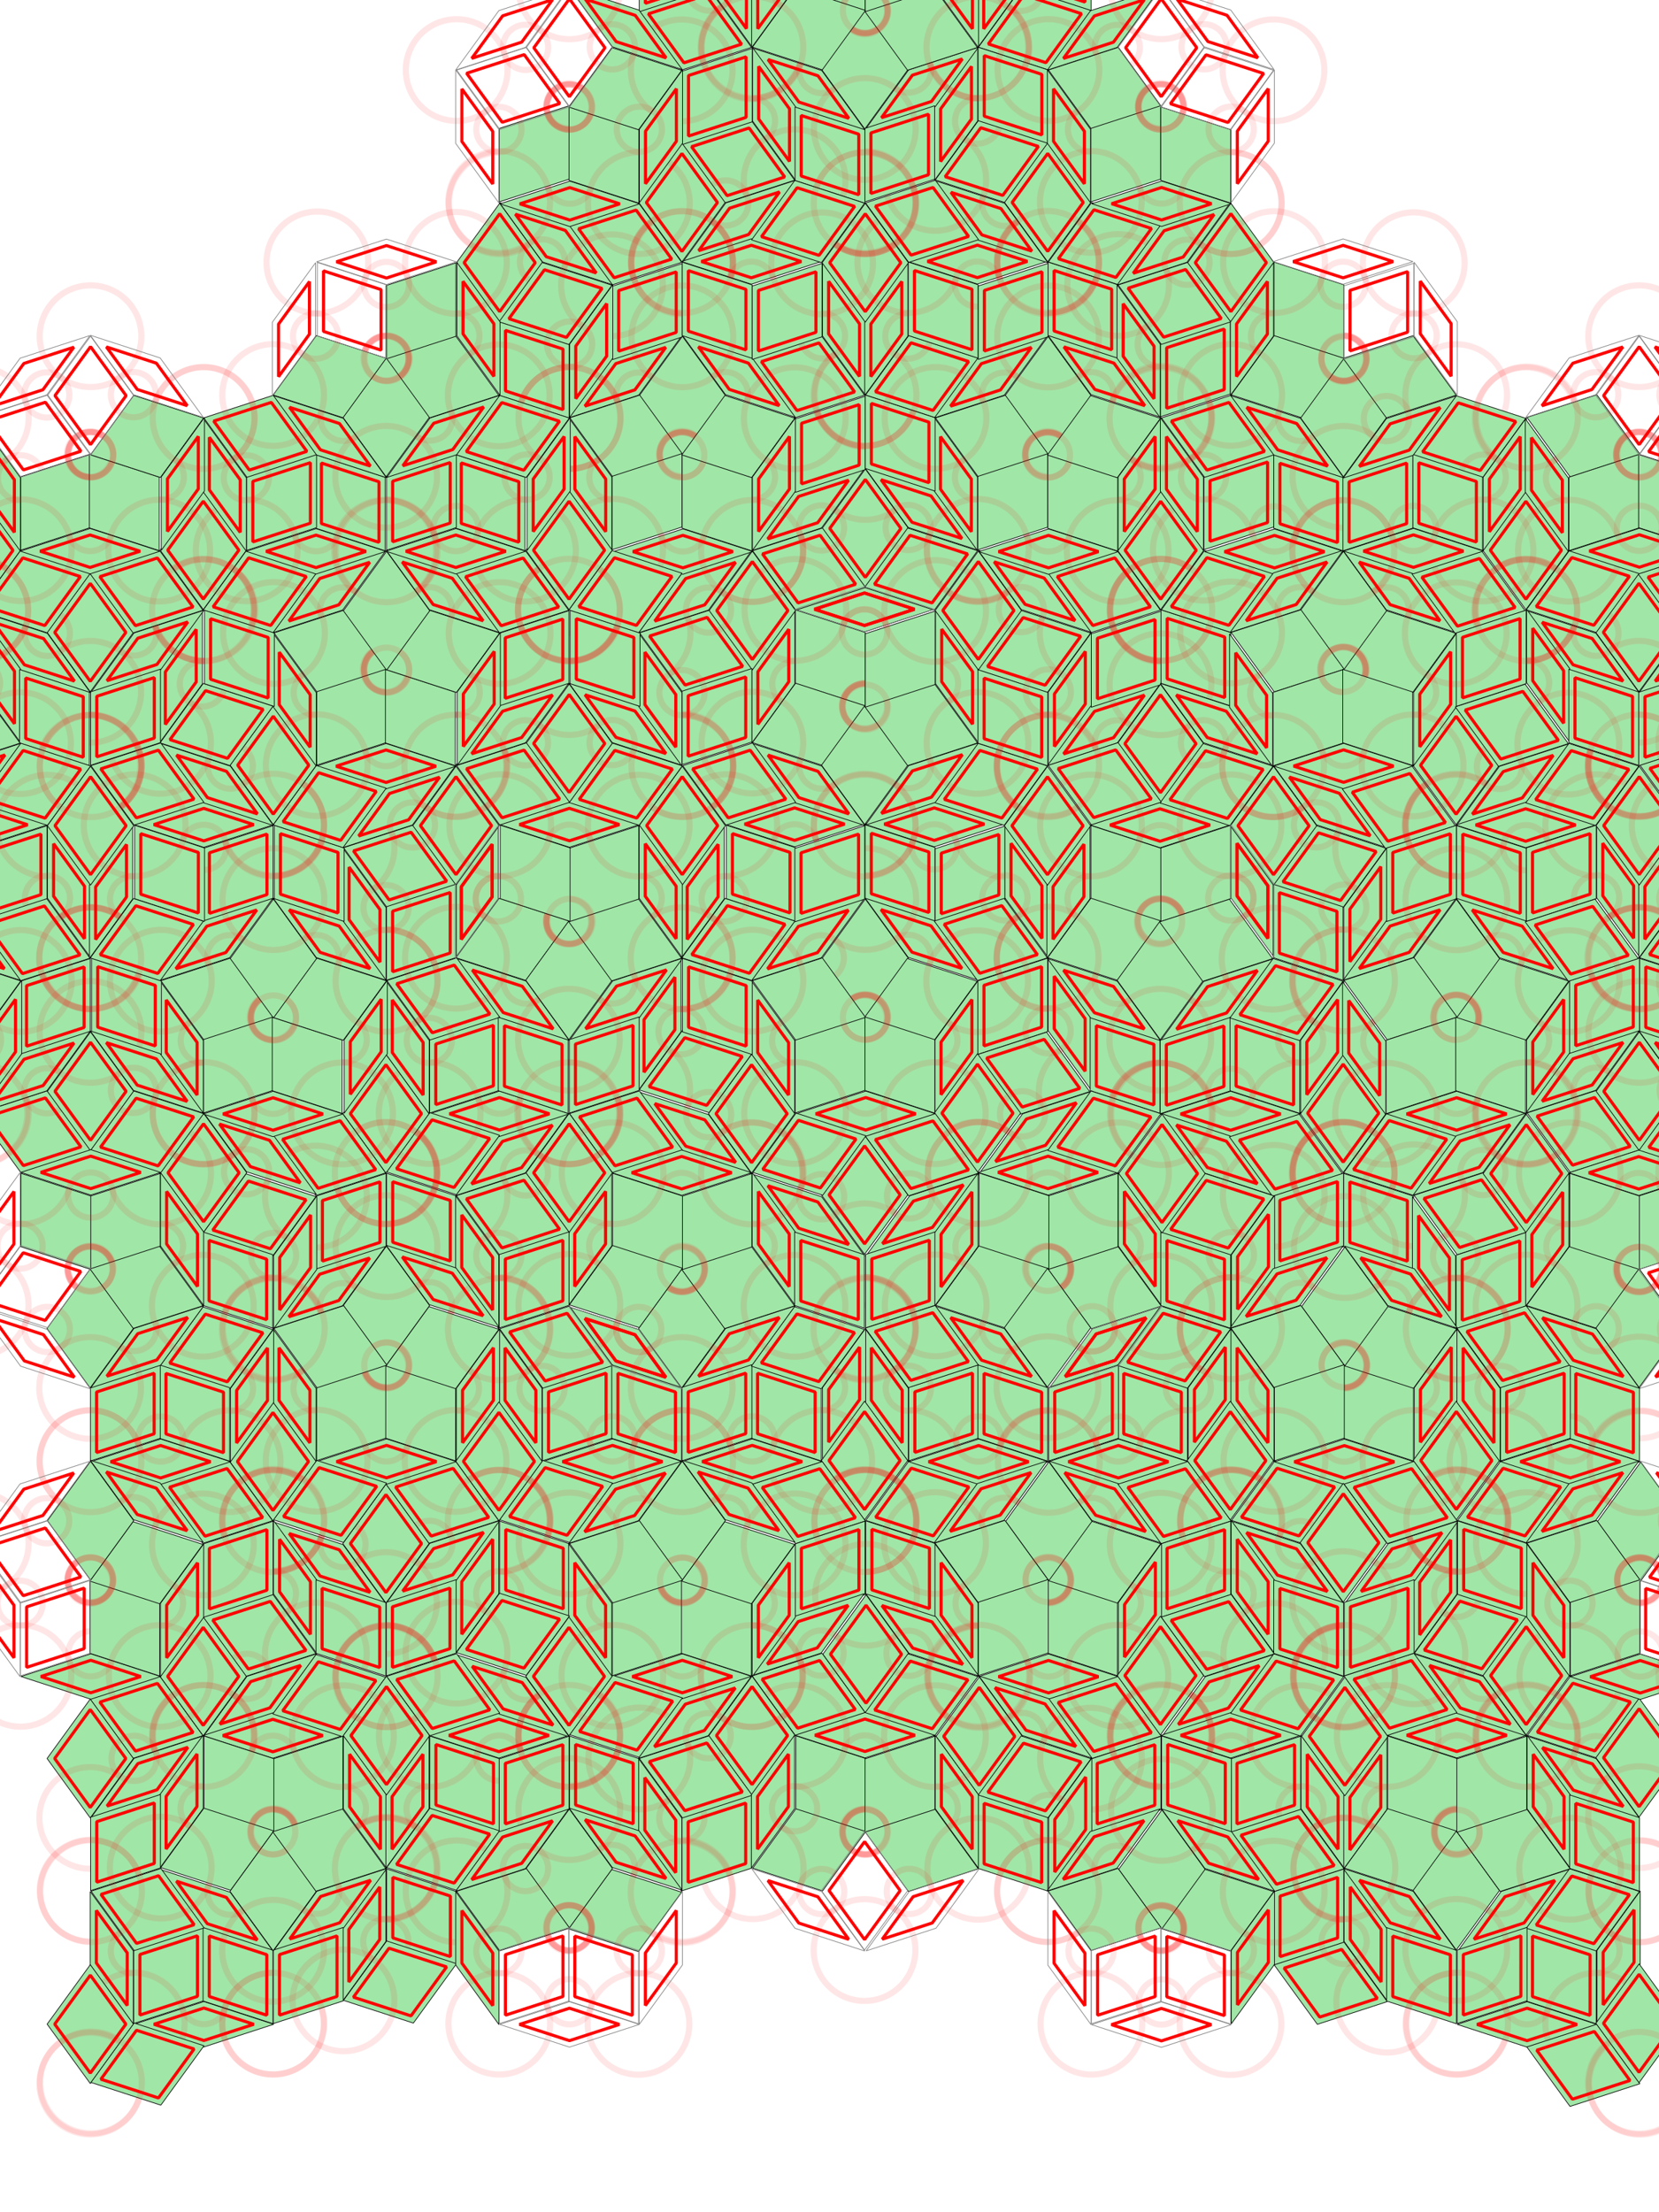 <?xml version="1.0" encoding="UTF-8" standalone="no"?>
<!-- Created with Inkscape (http://www.inkscape.org/) -->

<svg
   xmlns:dc="http://purl.org/dc/elements/1.1/"
   xmlns:cc="http://creativecommons.org/ns#"
   xmlns:rdf="http://www.w3.org/1999/02/22-rdf-syntax-ns#"
   xmlns:svg="http://www.w3.org/2000/svg"
   xmlns="http://www.w3.org/2000/svg"
   xmlns:xlink="http://www.w3.org/1999/xlink"
   xmlns:sodipodi="http://sodipodi.sourceforge.net/DTD/sodipodi-0.dtd"
   xmlns:inkscape="http://www.inkscape.org/namespaces/inkscape"
   width="6in"
   height="8in"
   viewBox="0 0 540 720"
   id="svg4136"
   version="1.1"
   inkscape:version="0.91 r13725"
   sodipodi:docname="penrose-curves.svg">
  <defs
     id="defs4138" />
  <sodipodi:namedview
     id="base"
     pagecolor="#ffffff"
     bordercolor="#666666"
     borderopacity="1.0"
     inkscape:pageopacity="0.0"
     inkscape:pageshadow="2"
     inkscape:zoom="1.979899"
     inkscape:cx="-61.458685"
     inkscape:cy="456.97655"
     inkscape:document-units="px"
     inkscape:current-layer="g11011"
     showgrid="false"
     units="in"
     height="12in"
     width="8in"
     inkscape:object-paths="true"
     inkscape:snap-intersection-paths="true"
     inkscape:object-nodes="true"
     inkscape:snap-smooth-nodes="true"
     inkscape:snap-object-midpoints="true"
     inkscape:snap-center="true"
     inkscape:snap-global="true"
     inkscape:window-width="1912"
     inkscape:window-height="1057"
     inkscape:window-x="0"
     inkscape:window-y="0"
     inkscape:window-maximized="1" />
  <g
     inkscape:label="Calque 1"
     inkscape:groupmode="layer"
     id="layer1"
     transform="translate(0,-332.362)"
     style="display:inline">
    <use
       x="0"
       y="0"
       xlink:href="#g11011"
       inkscape:transform-center-x="561.91671"
       inkscape:transform-center-y="79.971077"
       id="use11642"
       transform="matrix(0.309,0.951,-0.951,0.309,825.558,190.695)"
       width="100%"
       height="100%"
       style="opacity:1" />
    <use
       x="0"
       y="0"
       xlink:href="#g11011"
       inkscape:transform-center-x="204.06451"
       inkscape:transform-center-y="-438.72823"
       id="use11644"
       transform="matrix(-0.809,0.588,-0.588,-0.809,899.308,1034.774)"
       width="100%"
       height="100%"
       style="opacity:1" />
    <use
       x="0"
       y="0"
       xlink:href="#g11011"
       inkscape:transform-center-x="-300.37416"
       inkscape:transform-center-y="-378.41175"
       id="use11646"
       transform="matrix(-0.809,-0.588,0.588,-0.809,119.33,1365.75)"
       width="100%"
       height="100%"
       style="opacity:1" />
    <use
       x="0"
       y="0"
       xlink:href="#g11011"
       inkscape:transform-center-x="-532.14816"
       inkscape:transform-center-y="196.88025"
       id="use11648"
       transform="matrix(0.309,-0.951,0.951,0.309,-436.473,726.224)"
       width="100%"
       height="100%"
       style="opacity:1" />
    <g
       id="g11011"
       inkscape:label="#g11667"
       transform="matrix(1,0,0,-1,0,1340.991)"
       style="opacity:1">
      <g
         id="g10663-3-4-2"
         style="display:inline;opacity:1"
         transform="matrix(-0.809,0.588,0.588,0.809,-482.922,130.557)">
        <path
           transform="translate(0,27.638)"
           style="display:inline;fill:#a0e6a7;fill-opacity:1;fill-rule:evenodd;stroke:#000000;stroke-width:0.218px;stroke-linecap:butt;stroke-linejoin:bevel;stroke-opacity:1"
           d="m 185.237,708.795 14.051,-19.34 22.735,7.387 -14.051,19.34 z"
           id="path10114-6-7-9-6"
           inkscape:connector-curvature="0" />
        <path
           style="color:#000000;font-style:normal;font-variant:normal;font-weight:normal;font-stretch:normal;font-size:medium;line-height:normal;font-family:sans-serif;text-indent:0;text-align:start;text-decoration:none;text-decoration-line:none;text-decoration-style:solid;text-decoration-color:#000000;letter-spacing:normal;word-spacing:normal;text-transform:none;direction:ltr;block-progression:tb;writing-mode:lr-tb;baseline-shift:baseline;text-anchor:start;white-space:normal;clip-rule:nonzero;display:inline;overflow:visible;visibility:visible;opacity:1;isolation:auto;mix-blend-mode:normal;color-interpolation:sRGB;color-interpolation-filters:linearRGB;solid-color:#000000;solid-opacity:1;fill:none;fill-opacity:1;fill-rule:evenodd;stroke:#ff0000;stroke-width:1;stroke-linecap:butt;stroke-linejoin:bevel;stroke-miterlimit:4;stroke-dasharray:none;stroke-dashoffset:0;stroke-opacity:1;color-rendering:auto;image-rendering:auto;shape-rendering:auto;text-rendering:auto;enable-background:accumulate"
           d="m 200.053,719.443 18.734,6.088 -11.578,15.937 -18.734,-6.088 z"
           id="path10114-6-7-9-6-5-2-3-9-3-22"
           inkscape:connector-curvature="0"
           sodipodi:nodetypes="ccccc" />
        <path
           style="display:inline;opacity:0.1;fill:none;fill-opacity:1;fill-rule:evenodd;stroke:#ff0000;stroke-width:2;stroke-linejoin:bevel;stroke-miterlimit:4;stroke-dasharray:none;stroke-opacity:1"
           d="m 205.475,724.48 a 16.548,16.548 0 0 1 16.548,-16.548 16.548,16.548 0 0 1 16.548,16.548 16.548,16.548 0 0 1 -16.548,16.548 16.548,16.548 0 0 1 -16.548,-16.548 z"
           id="path9649-5-2-7-7-1-6"
           inkscape:connector-curvature="0" />
      </g>
      <g
         id="g10524-2-1-4-6"
         style="display:inline;stroke-linejoin:bevel;opacity:1"
         transform="matrix(-0.809,0.588,-0.588,-0.809,389.296,1307.158)">
        <path
           style="display:inline;fill:#a0e6a7;fill-opacity:1;fill-rule:evenodd;stroke:#000000;stroke-width:0.218px;stroke-linecap:butt;stroke-linejoin:bevel;stroke-opacity:1"
           d="m 236.074,740.087 10e-6,-23.905 -14.051,-19.34 1e-5,23.905 z"
           id="path10106-2-6-8-9-8-1"
           inkscape:connector-curvature="0" />
        <path
           style="display:inline;opacity:0.1;fill:none;fill-opacity:1;fill-rule:evenodd;stroke:#ff0000;stroke-width:2;stroke-linejoin:bevel;stroke-miterlimit:4;stroke-dasharray:none;stroke-opacity:1"
           d="m 214.666,720.747 a 7.357,7.357 0 0 0 7.357,7.357 7.357,7.357 0 0 0 7.357,-7.357 7.357,7.357 0 0 0 -7.357,-7.357 7.357,7.357 0 0 0 -7.357,7.357 z"
           id="path9649-2-8-9-4-0"
           inkscape:connector-curvature="0" />
        <path
           style="color:#000000;font-style:normal;font-variant:normal;font-weight:normal;font-stretch:normal;font-size:medium;line-height:normal;font-family:sans-serif;text-indent:0;text-align:start;text-decoration:none;text-decoration-line:none;text-decoration-style:solid;text-decoration-color:#000000;letter-spacing:normal;word-spacing:normal;text-transform:none;direction:ltr;block-progression:tb;writing-mode:lr-tb;baseline-shift:baseline;text-anchor:start;white-space:normal;clip-rule:nonzero;display:inline;overflow:visible;visibility:visible;opacity:1;isolation:auto;mix-blend-mode:normal;color-interpolation:sRGB;color-interpolation-filters:linearRGB;solid-color:#000000;solid-opacity:1;fill:none;fill-opacity:1;fill-rule:evenodd;stroke:#ff0000;stroke-width:1;stroke-linecap:butt;stroke-linejoin:bevel;stroke-miterlimit:4;stroke-dasharray:none;stroke-dashoffset:0;stroke-opacity:1;color-rendering:auto;image-rendering:auto;shape-rendering:auto;text-rendering:auto;enable-background:accumulate"
           d="m 224.024,702.998 10.051,13.834 0,17.1 -10.051,-13.834 z"
           id="path10106-2-6-8-9-8-1-6"
           inkscape:connector-curvature="0"
           sodipodi:nodetypes="ccccc" />
      </g>
      <use
         height="100%"
         width="100%"
         transform="translate(481.451,-157.742)"
         id="use10956"
         xlink:href="#g10524-2-1-4-6"
         y="0"
         x="0"
         style="opacity:1" />
      <use
         height="100%"
         width="100%"
         transform="matrix(0.809,0.588,-0.588,0.809,911.478,150.593)"
         id="use10973"
         xlink:href="#g10663-3-4-2"
         y="0"
         x="0"
         style="opacity:1" />
      <use
         height="100%"
         width="100%"
         transform="matrix(0.809,-0.588,0.588,0.809,-70.386,-84.415)"
         id="use10975"
         xlink:href="#g10663-3-4-2"
         y="0"
         x="0"
         style="opacity:1" />
      <use
         height="100%"
         width="100%"
         transform="matrix(-0.309,-0.951,0.951,-0.309,-597.325,776.739)"
         id="use10977"
         xlink:href="#g10663-3-4-2"
         y="0"
         x="0"
         style="opacity:1" />
      <use
         height="100%"
         width="100%"
         transform="matrix(0.809,0.588,-0.588,0.809,897.427,107.349)"
         id="use10987"
         xlink:href="#g10524-2-1-4-6"
         y="0"
         x="0"
         style="opacity:1" />
      <use
         height="100%"
         width="100%"
         transform="matrix(0.809,0.588,-0.588,0.809,911.478,150.593)"
         id="use10989"
         xlink:href="#g10524-2-1-4-6"
         y="0"
         x="0"
         style="opacity:1" />
      <use
         height="100%"
         width="100%"
         transform="matrix(0.309,-0.951,0.951,0.309,-510.542,272.504)"
         id="use10991"
         xlink:href="#g10663-3-4-2"
         y="0"
         x="0"
         style="opacity:1" />
      <use
         height="100%"
         width="100%"
         transform="matrix(-0.309,-0.951,0.951,-0.309,-670.879,776.74)"
         id="use10993"
         xlink:href="#g10524-2-1-4-6"
         y="0"
         x="0"
         style="opacity:1" />
      <use
         height="100%"
         width="100%"
         transform="matrix(-1,0,0,-1,-14.687,1543.998)"
         id="use10995"
         xlink:href="#g10524-2-1-4-6"
         y="0"
         x="0"
         style="opacity:1" />
      <use
         height="100%"
         width="100%"
         transform="matrix(-0.309,0.951,-0.951,-0.309,917.825,1157.032)"
         id="use11007"
         xlink:href="#g10524-2-1-4-6"
         y="0"
         x="0"
         style="opacity:1" />
      <use
         height="100%"
         width="100%"
         transform="matrix(0.809,-0.588,0.588,0.809,-143.952,-84.419)"
         id="use11009"
         xlink:href="#g10524-2-1-4-6"
         y="0"
         x="0"
         style="opacity:1" />
      <use
         x="0"
         y="0"
         xlink:href="#g10524-2-1-4-6"
         id="use11694"
         transform="matrix(0.809,0.588,-0.588,0.809,837.92,150.592)"
         width="100%"
         height="100%"
         style="opacity:1" />
      <use
         x="0"
         y="0"
         xlink:href="#g10663-3-4-2"
         id="use11696"
         transform="matrix(0.309,0.951,-0.951,0.309,1064.094,609.528)"
         width="100%"
         height="100%"
         style="opacity:1" />
      <use
         x="0"
         y="0"
         xlink:href="#g10663-3-4-2"
         id="use11698"
         transform="matrix(0.309,-0.951,0.951,0.309,-547.324,299.247)"
         width="100%"
         height="100%"
         style="opacity:1" />
      <use
         x="0"
         y="0"
         xlink:href="#g10663-3-4-2"
         id="use11700"
         transform="translate(348.383,-114.478)"
         width="100%"
         height="100%"
         style="opacity:1" />
      <use
         x="0"
         y="0"
         xlink:href="#g10663-3-4-2"
         id="use11702"
         transform="matrix(0.309,0.951,-0.951,0.309,1018.646,609.544)"
         width="100%"
         height="100%"
         style="opacity:1" />
      <use
         x="0"
         y="0"
         xlink:href="#g10663-3-4-2"
         id="use11704"
         transform="translate(385.16,-87.742)"
         width="100%"
         height="100%"
         style="opacity:1" />
      <use
         x="0"
         y="0"
         xlink:href="#g10663-3-4-2"
         id="use11706"
         transform="matrix(-0.809,-0.588,0.588,-0.809,-467.428,1305.678)"
         width="100%"
         height="100%"
         style="opacity:1" />
      <use
         style="display:inline;opacity:1"
         x="0"
         y="0"
         xlink:href="#g10663-3-4-2"
         id="use10954-9"
         transform="matrix(-0.309,-0.951,-0.951,0.309,881.029,272.512)"
         width="100%"
         height="100%" />
      <use
         x="0"
         y="0"
         xlink:href="#g10663-3-4-2"
         id="use11716"
         transform="matrix(0.309,0.951,-0.951,0.309,1004.585,652.781)"
         width="100%"
         height="100%"
         style="opacity:1" />
      <use
         x="0"
         y="0"
         xlink:href="#g10663-3-4-2"
         id="use11718"
         transform="translate(362.443,-157.715)"
         width="100%"
         height="100%"
         style="opacity:1" />
      <use
         x="0"
         y="0"
         xlink:href="#g10663-3-4-2"
         id="use11720"
         transform="matrix(-0.809,0.588,-0.588,-0.809,491.717,1470.725)"
         width="100%"
         height="100%"
         style="opacity:1" />
      <use
         x="0"
         y="0"
         xlink:href="#g10524-2-1-4-6"
         id="use11722"
         transform="matrix(0.309,-0.951,0.951,0.309,-547.326,299.246)"
         width="100%"
         height="100%"
         style="opacity:1" />
      <use
         x="0"
         y="0"
         xlink:href="#g10524-2-1-4-6"
         id="use11724"
         transform="matrix(0.309,0.951,-0.951,0.309,1100.885,722.757)"
         width="100%"
         height="100%"
         style="opacity:1" />
      <use
         x="0"
         y="0"
         xlink:href="#g10663-3-4-2"
         id="use11726"
         transform="matrix(0.809,-0.588,0.588,0.809,-121.211,-14.457)"
         width="100%"
         height="100%"
         style="opacity:1" />
      <use
         x="0"
         y="0"
         xlink:href="#g10663-3-4-2"
         id="use11728"
         transform="matrix(-0.309,-0.951,0.951,-0.309,-693.599,846.719)"
         width="100%"
         height="100%"
         style="opacity:1" />
      <use
         x="0"
         y="0"
         xlink:href="#g10663-3-4-2"
         id="use11730"
         transform="matrix(-1,0,0,-1,-51.445,1657.222)"
         width="100%"
         height="100%"
         style="opacity:1" />
      <use
         x="0"
         y="0"
         xlink:href="#g10663-3-4-2"
         id="use11732"
         transform="matrix(0.809,0.588,-0.588,0.809,874.704,263.805)"
         width="100%"
         height="100%"
         style="opacity:1" />
      <use
         x="0"
         y="0"
         xlink:href="#g10663-3-4-2"
         id="use11738"
         transform="matrix(-0.309,0.951,-0.951,-0.309,917.825,1296.957)"
         width="100%"
         height="100%"
         style="opacity:1" />
      <use
         x="0"
         y="0"
         xlink:href="#g10524-2-1-4-6"
         id="use11740"
         transform="translate(385.16,-87.743)"
         width="100%"
         height="100%"
         style="opacity:1" />
      <use
         x="0"
         y="0"
         xlink:href="#g10524-2-1-4-6"
         id="use11742"
         transform="translate(348.371,-114.499)"
         width="100%"
         height="100%"
         style="opacity:1" />
      <use
         x="0"
         y="0"
         xlink:href="#g10524-2-1-4-6"
         id="use11744"
         transform="matrix(0.309,0.951,-0.951,0.309,1004.586,652.781)"
         width="100%"
         height="100%"
         style="opacity:1" />
      <use
         x="0"
         y="0"
         xlink:href="#g10524-2-1-4-6"
         id="use11746"
         transform="matrix(0.309,0.951,-0.951,0.309,1018.646,609.544)"
         width="100%"
         height="100%"
         style="opacity:1" />
      <use
         x="0"
         y="0"
         xlink:href="#g10524-2-1-4-6"
         id="use11758"
         transform="matrix(-0.809,0.588,-0.588,-0.809,454.952,1583.937)"
         width="100%"
         height="100%"
         style="opacity:1" />
      <use
         x="0"
         y="0"
         xlink:href="#g10524-2-1-4-6"
         id="use11760"
         transform="matrix(-0.809,-0.588,0.588,-0.809,-526.931,1348.908)"
         width="100%"
         height="100%"
         style="opacity:1" />
      <use
         style="display:inline;opacity:1"
         x="0"
         y="0"
         xlink:href="#g10524-2-1-4-6"
         id="use11758-1"
         transform="matrix(-0.809,0.588,-0.588,-0.809,418.164,1470.748)"
         width="100%"
         height="100%" />
      <use
         style="display:inline;opacity:1"
         x="0"
         y="0"
         xlink:href="#g10524-2-1-4-6"
         id="use11760-5"
         transform="matrix(-0.809,-0.588,0.588,-0.809,-563.719,1235.719)"
         width="100%"
         height="100%" />
      <use
         x="0"
         y="0"
         xlink:href="#g10524-2-1-4-6"
         id="use11810"
         transform="matrix(0.309,-0.951,0.951,0.309,-643.625,229.27)"
         width="100%"
         height="100%"
         style="opacity:1" />
      <use
         x="0"
         y="0"
         xlink:href="#g10663-3-4-2"
         id="use11812"
         transform="matrix(0.809,-0.588,0.588,0.809,-217.51,-84.433)"
         width="100%"
         height="100%"
         style="opacity:1" />
      <use
         x="0"
         y="0"
         xlink:href="#g10663-3-4-2"
         id="use11814"
         transform="matrix(0.809,0.588,-0.588,0.809,778.437,193.843)"
         width="100%"
         height="100%"
         style="opacity:1" />
      <use
         x="0"
         y="0"
         xlink:href="#g10663-3-4-2"
         id="use11816"
         transform="matrix(-0.309,-0.951,0.951,-0.309,-789.898,776.743)"
         width="100%"
         height="100%"
         style="opacity:1" />
      <use
         x="0"
         y="0"
         xlink:href="#g10663-3-4-2"
         id="use11818"
         transform="matrix(-0.309,0.951,-0.951,-0.309,821.552,1226.99)"
         width="100%"
         height="100%"
         style="opacity:1" />
      <use
         x="0"
         y="0"
         xlink:href="#g10524-2-1-4-6"
         id="use11820"
         transform="translate(288.867,-157.703)"
         width="100%"
         height="100%"
         style="opacity:1" />
      <use
         x="0"
         y="0"
         xlink:href="#g10524-2-1-4-6"
         id="use11822"
         transform="matrix(0.309,0.951,-0.951,0.309,981.865,722.736)"
         width="100%"
         height="100%"
         style="opacity:1" />
      <use
         x="0"
         y="0"
         xlink:href="#g10524-2-1-4-6"
         id="use11824"
         transform="matrix(0.809,-0.588,0.588,0.809,-262.971,-84.441)"
         width="100%"
         height="100%"
         style="opacity:1" />
      <use
         x="0"
         y="0"
         xlink:href="#g10524-2-1-4-6"
         id="use11826"
         transform="matrix(-0.309,0.951,-0.951,-0.309,821.552,1226.99)"
         width="100%"
         height="100%"
         style="opacity:1" />
      <use
         x="0"
         y="0"
         xlink:href="#g10524-2-1-4-6"
         id="use11828"
         transform="matrix(0.309,-0.951,0.951,0.309,-606.829,342.475)"
         width="100%"
         height="100%"
         style="opacity:1" />
      <use
         x="0"
         y="0"
         xlink:href="#g10663-3-4-2"
         id="use11830"
         transform="matrix(-0.809,0.588,-0.588,-0.809,477.668,1653.897)"
         width="100%"
         height="100%"
         style="opacity:1" />
      <use
         x="0"
         y="0"
         xlink:href="#g10663-3-4-2"
         id="use11832"
         transform="matrix(0.309,0.951,-0.951,0.309,1004.596,792.715)"
         width="100%"
         height="100%"
         style="opacity:1" />
      <use
         x="0"
         y="0"
         xlink:href="#g10663-3-4-2"
         id="use11834"
         transform="matrix(-0.809,-0.588,0.588,-0.809,-504.194,1418.878)"
         width="100%"
         height="100%"
         style="opacity:1" />
      <use
         x="0"
         y="0"
         xlink:href="#g10524-2-1-4-6"
         id="use11836"
         transform="matrix(-0.809,0.588,-0.588,-0.809,477.668,1653.897)"
         width="100%"
         height="100%"
         style="opacity:1" />
      <use
         x="0"
         y="0"
         xlink:href="#g10524-2-1-4-6"
         id="use11838"
         transform="matrix(-0.809,-0.588,0.588,-0.809,-504.18,1418.861)"
         width="100%"
         height="100%"
         style="opacity:1" />
      <use
         x="0"
         y="0"
         xlink:href="#g10524-2-1-4-6"
         id="use11840"
         transform="translate(325.643,-44.535)"
         width="100%"
         height="100%"
         style="opacity:1" />
      <use
         x="0"
         y="0"
         xlink:href="#g10524-2-1-4-6"
         id="use11842"
         transform="matrix(0.309,0.951,-0.951,0.309,945.077,609.548)"
         width="100%"
         height="100%"
         style="opacity:1" />
      <use
         x="0"
         y="0"
         xlink:href="#g10663-3-4-2"
         id="use11844"
         transform="translate(266.133,-87.768)"
         width="100%"
         height="100%"
         style="opacity:1" />
      <use
         x="0"
         y="0"
         xlink:href="#g10663-3-4-2"
         id="use11846"
         transform="matrix(0.809,0.588,-0.588,0.809,741.62,220.546)"
         width="100%"
         height="100%"
         style="opacity:1" />
      <use
         style="display:inline;opacity:1"
         x="0"
         y="0"
         xlink:href="#g10524-2-1-4-6"
         id="use11824-9"
         transform="matrix(0.809,0.588,-0.588,0.809,741.617,220.544)"
         width="100%"
         height="100%" />
      <use
         style="display:inline;opacity:1"
         x="0"
         y="0"
         xlink:href="#g10524-2-1-4-6"
         id="use11826-7"
         transform="matrix(-1,0,0,-1,-170.492,1657.24)"
         width="100%"
         height="100%" />
      <use
         style="display:inline;opacity:1"
         x="0"
         y="0"
         xlink:href="#g10663-3-4-2"
         id="use11844-7"
         transform="matrix(0.309,0.951,-0.951,0.309,908.283,722.723)"
         width="100%"
         height="100%" />
      <use
         style="display:inline;opacity:1"
         x="0"
         y="0"
         xlink:href="#g10663-3-4-2"
         id="use11846-6"
         transform="matrix(-0.309,0.951,-0.951,-0.309,761.992,1270.212)"
         width="100%"
         height="100%" />
      <use
         style="display:inline;opacity:1"
         x="0"
         y="0"
         xlink:href="#g10524-2-1-4-6"
         id="use11824-7"
         transform="matrix(-0.309,0.951,-0.951,-0.309,761.994,1270.208)"
         width="100%"
         height="100%" />
      <use
         style="display:inline;opacity:1"
         x="0"
         y="0"
         xlink:href="#g10524-2-1-4-6"
         id="use11826-3"
         transform="matrix(-0.309,-0.951,0.951,-0.309,-886.243,846.705)"
         width="100%"
         height="100%" />
      <use
         style="display:inline;opacity:1"
         x="0"
         y="0"
         xlink:href="#g10663-3-4-2"
         id="use11844-6"
         transform="matrix(-0.809,0.588,-0.588,-0.809,335.896,1583.9)"
         width="100%"
         height="100%" />
      <use
         style="display:inline;opacity:1"
         x="0"
         y="0"
         xlink:href="#g10524-2-1-4-6"
         id="use11824-6"
         transform="matrix(-1,0,0,-1,-229.999,1613.952)"
         width="100%"
         height="100%" />
      <use
         style="display:inline;opacity:1"
         x="0"
         y="0"
         xlink:href="#g10524-2-1-4-6"
         id="use11826-39"
         transform="matrix(0.809,-0.588,0.588,0.809,-336.557,-84.484)"
         width="100%"
         height="100%" />
      <use
         style="display:inline;opacity:1"
         x="0"
         y="0"
         xlink:href="#g10663-3-4-2"
         id="use11844-4"
         transform="matrix(-0.809,-0.588,0.588,-0.809,-660.009,1305.645)"
         width="100%"
         height="100%" />
      <use
         style="display:inline;opacity:1"
         x="0"
         y="0"
         xlink:href="#g10663-3-4-2"
         id="use11846-8"
         transform="matrix(-0.309,-0.951,0.951,-0.309,-863.463,776.729)"
         width="100%"
         height="100%" />
      <use
         style="display:inline;opacity:1"
         x="0"
         y="0"
         xlink:href="#g10524-2-1-4-6"
         id="use11824-1"
         transform="matrix(-0.309,-0.951,0.951,-0.309,-863.462,776.733)"
         width="100%"
         height="100%" />
      <use
         style="display:inline;opacity:1"
         x="0"
         y="0"
         xlink:href="#g10524-2-1-4-6"
         id="use11826-2"
         transform="matrix(0.809,0.588,-0.588,0.809,718.918,150.546)"
         width="100%"
         height="100%" />
      <use
         style="display:inline;opacity:1"
         x="0"
         y="0"
         xlink:href="#g10663-3-4-2"
         id="use11844-9"
         transform="matrix(0.309,-0.951,0.951,0.309,-703.125,272.497)"
         width="100%"
         height="100%" />
      <use
         style="display:inline;opacity:1"
         x="0"
         y="0"
         xlink:href="#g10663-3-4-2"
         id="use11846-3"
         transform="matrix(0.809,-0.588,0.588,0.809,-262.967,-84.442)"
         width="100%"
         height="100%" />
      <use
         style="display:inline;opacity:1"
         x="0"
         y="0"
         xlink:href="#g10663-3-4-2"
         id="use11812-9"
         transform="matrix(0.809,0.588,-0.588,0.809,755.663,263.782)"
         width="100%"
         height="100%" />
      <use
         style="display:inline;opacity:1"
         x="0"
         y="0"
         xlink:href="#g10663-3-4-2"
         id="use11814-0"
         transform="matrix(-0.309,0.951,-0.951,-0.309,798.771,1296.976)"
         width="100%"
         height="100%" />
      <use
         style="display:inline;opacity:1"
         x="0"
         y="0"
         xlink:href="#g10663-3-4-2"
         id="use11816-8"
         transform="matrix(0.809,-0.588,0.588,0.809,-240.243,-14.473)"
         width="100%"
         height="100%" />
      <use
         style="display:inline;opacity:1"
         x="0"
         y="0"
         xlink:href="#g10663-3-4-2"
         id="use11818-8"
         transform="matrix(-1,0,0,-1,-170.487,1657.241)"
         width="100%"
         height="100%" />
      <use
         style="display:inline;opacity:1"
         x="0"
         y="0"
         xlink:href="#g10663-3-4-2"
         id="use11812-5"
         transform="matrix(-0.309,0.951,-0.951,-0.309,725.246,1296.912)"
         width="100%"
         height="100%" />
      <use
         style="display:inline;opacity:1"
         x="0"
         y="0"
         xlink:href="#g10663-3-4-2"
         id="use11816-6"
         transform="matrix(0.809,0.588,-0.588,0.809,682.131,263.764)"
         width="100%"
         height="100%" />
      <use
         style="display:inline;opacity:1"
         x="0"
         y="0"
         xlink:href="#g10663-3-4-2"
         id="use11814-5"
         transform="matrix(-0.309,-0.951,0.951,-0.309,-908.922,776.724)"
         width="100%"
         height="100%" />
      <use
         style="display:inline;opacity:1"
         x="0"
         y="0"
         xlink:href="#g10663-3-4-2"
         id="use11818-1"
         transform="matrix(0.809,-0.588,0.588,0.809,-336.535,-84.452)"
         width="100%"
         height="100%" />
      <use
         style="display:inline;opacity:1"
         x="0"
         y="0"
         xlink:href="#g10663-3-4-2"
         id="use11812-59"
         transform="matrix(-0.309,-0.951,0.951,-0.309,-849.408,733.496)"
         width="100%"
         height="100%" />
      <use
         style="display:inline;opacity:1"
         x="0"
         y="0"
         xlink:href="#g10663-3-4-2"
         id="use11814-8"
         transform="matrix(0.809,-0.588,0.588,0.809,-276.988,-127.713)"
         width="100%"
         height="100%" />
      <use
         style="display:inline;opacity:1"
         x="0"
         y="0"
         xlink:href="#g10663-3-4-2"
         id="use11816-4"
         transform="matrix(-1,0,0,-1,-207.258,1543.988)"
         width="100%"
         height="100%" />
      <use
         style="display:inline;opacity:1"
         x="0"
         y="0"
         xlink:href="#g10663-3-4-2"
         id="use11818-81"
         transform="matrix(0.809,0.588,-0.588,0.809,718.917,150.542)"
         width="100%"
         height="100%" />
      <use
         x="0"
         y="0"
         xlink:href="#g10524-2-1-4-6"
         id="use11990"
         transform="matrix(-0.809,0.588,-0.588,-0.809,358.625,1653.916)"
         width="100%"
         height="100%"
         style="opacity:1" />
      <use
         x="0"
         y="0"
         xlink:href="#g10524-2-1-4-6"
         id="use11992"
         transform="matrix(-0.809,0.588,-0.588,-0.809,432.169,1653.866)"
         width="100%"
         height="100%"
         style="opacity:1" />
      <use
         x="0"
         y="0"
         xlink:href="#g10663-3-4-2"
         id="use11994"
         transform="matrix(-0.809,0.588,-0.588,-0.809,432.147,1653.856)"
         width="100%"
         height="100%"
         style="opacity:1" />
      <use
         x="0"
         y="0"
         xlink:href="#g10663-3-4-2"
         id="use11996"
         transform="matrix(0.309,0.951,-0.951,0.309,959.087,792.68)"
         width="100%"
         height="100%"
         style="opacity:1" />
      <use
         x="0"
         y="0"
         xlink:href="#g10663-3-4-2"
         id="use11998"
         transform="translate(302.883,25.422)"
         width="100%"
         height="100%"
         style="opacity:1" />
      <use
         x="0"
         y="0"
         xlink:href="#g10524-2-1-4-6"
         id="use12000"
         transform="matrix(0.309,0.951,-0.951,0.309,959.104,792.662)"
         width="100%"
         height="100%"
         style="opacity:1" />
      <use
         x="0"
         y="0"
         xlink:href="#g10524-2-1-4-6"
         id="use12002"
         transform="matrix(-0.809,-0.588,0.588,-0.809,-623.251,1418.898)"
         width="100%"
         height="100%"
         style="opacity:1" />
      <use
         x="0"
         y="0"
         xlink:href="#g10524-2-1-4-6"
         id="use12008"
         transform="matrix(-0.309,0.951,-0.951,-0.309,858.323,1340.192)"
         width="100%"
         height="100%"
         style="opacity:1" />
      <use
         x="0"
         y="0"
         xlink:href="#g10524-2-1-4-6"
         id="use12010"
         transform="matrix(-1,0,0,-1,-74.179,1727.196)"
         width="100%"
         height="100%"
         style="opacity:1" />
      <use
         x="0"
         y="0"
         xlink:href="#g10524-2-1-4-6"
         id="use12022"
         transform="matrix(0.309,0.951,-0.951,0.309,885.588,792.668)"
         width="100%"
         height="100%"
         style="opacity:1" />
      <use
         x="0"
         y="0"
         xlink:href="#g10663-3-4-2"
         id="use12024"
         transform="matrix(0.809,0.588,-0.588,0.809,645.351,290.481)"
         width="100%"
         height="100%"
         style="opacity:1" />
      <use
         x="0"
         y="0"
         xlink:href="#g10524-2-1-4-6"
         id="use12026"
         transform="matrix(-0.309,0.951,-0.951,-0.309,725.27,1296.907)"
         width="100%"
         height="100%"
         style="opacity:1" />
      <use
         x="0"
         y="0"
         xlink:href="#g10524-2-1-4-6"
         id="use12028"
         transform="matrix(0.809,-0.588,0.588,0.809,-359.207,-14.514)"
         width="100%"
         height="100%"
         style="opacity:1" />
      <use
         x="0"
         y="0"
         xlink:href="#g10663-3-4-2"
         id="use12030"
         transform="translate(169.897,-17.842)"
         width="100%"
         height="100%"
         style="opacity:1" />
      <use
         x="0"
         y="0"
         xlink:href="#g10524-2-1-4-6"
         id="use12032"
         transform="translate(133.111,-44.569)"
         width="100%"
         height="100%"
         style="opacity:1" />
      <use
         x="0"
         y="0"
         xlink:href="#g10524-2-1-4-6"
         id="use12034"
         transform="matrix(0.309,0.951,-0.951,0.309,789.316,722.69)"
         width="100%"
         height="100%"
         style="opacity:1" />
      <use
         x="0"
         y="0"
         xlink:href="#g10524-2-1-4-6"
         id="use12036"
         transform="matrix(0.809,0.588,-0.588,0.809,622.657,220.503)"
         width="100%"
         height="100%"
         style="opacity:1" />
      <use
         x="0"
         y="0"
         xlink:href="#g10524-2-1-4-6"
         id="use12038"
         transform="matrix(0.809,-0.588,0.588,0.809,-381.995,-84.459)"
         width="100%"
         height="100%"
         style="opacity:1" />
      <use
         x="0"
         y="0"
         xlink:href="#g10524-2-1-4-6"
         id="use12040"
         transform="matrix(-0.309,0.951,-0.951,-0.309,702.502,1226.962)"
         width="100%"
         height="100%"
         style="opacity:1" />
      <use
         x="0"
         y="0"
         xlink:href="#g10663-3-4-2"
         id="use12042"
         transform="translate(133.111,-44.569)"
         width="100%"
         height="100%"
         style="opacity:1" />
      <use
         x="0"
         y="0"
         xlink:href="#g10663-3-4-2"
         id="use12044"
         transform="matrix(0.309,0.951,-0.951,0.309,789.3,722.707)"
         width="100%"
         height="100%"
         style="opacity:1" />
      <use
         x="0"
         y="0"
         xlink:href="#g10663-3-4-2"
         id="use12046"
         transform="matrix(0.309,-0.951,0.951,0.309,-799.373,342.421)"
         width="100%"
         height="100%"
         style="opacity:1" />
      <use
         x="0"
         y="0"
         xlink:href="#g10663-3-4-2"
         id="use12052"
         transform="translate(147.118,-87.785)"
         width="100%"
         height="100%"
         style="opacity:1" />
      <use
         x="0"
         y="0"
         xlink:href="#g10663-3-4-2"
         id="use12054"
         transform="matrix(0.809,0.588,-0.588,0.809,563.127,263.746)"
         width="100%"
         height="100%"
         style="opacity:1" />
      <use
         x="0"
         y="0"
         xlink:href="#g10663-3-4-2"
         id="use12056"
         transform="matrix(0.809,-0.588,0.588,0.809,-432.78,-14.525)"
         width="100%"
         height="100%"
         style="opacity:1" />
      <use
         x="0"
         y="0"
         xlink:href="#g10663-3-4-2"
         id="use12096"
         transform="matrix(0.809,-0.588,0.588,0.809,-381.973,-84.449)"
         width="100%"
         height="100%"
         style="opacity:1" />
      <use
         x="0"
         y="0"
         xlink:href="#g10663-3-4-2"
         id="use12110"
         transform="translate(229.346,-200.947)"
         width="100%"
         height="100%"
         style="opacity:1" />
      <use
         x="0"
         y="0"
         xlink:href="#g10524-2-1-4-6"
         id="use12112"
         transform="translate(229.39,-201.01)"
         width="100%"
         height="100%"
         style="opacity:1" />
      <use
         x="0"
         y="0"
         xlink:href="#g10663-3-4-2"
         id="use12116"
         transform="matrix(0.309,-0.951,0.951,0.309,-703.138,186.042)"
         width="100%"
         height="100%"
         style="opacity:1" />
      <use
         x="0"
         y="0"
         xlink:href="#g10663-3-4-2"
         id="use12118"
         transform="matrix(-0.809,-0.588,0.588,-0.809,-623.242,1192.474)"
         width="100%"
         height="100%"
         style="opacity:1" />
      <use
         x="0"
         y="0"
         xlink:href="#g10524-2-1-4-6"
         id="use12120"
         transform="matrix(0.309,-0.951,0.951,0.309,-703.148,186.044)"
         width="100%"
         height="100%"
         style="opacity:1" />
      <use
         x="0"
         y="0"
         xlink:href="#g10524-2-1-4-6"
         id="use12122"
         transform="matrix(0.809,-0.588,0.588,0.809,-299.758,-197.62)"
         width="100%"
         height="100%"
         style="opacity:1" />
      <g
         id="g10663-3-4-2-5"
         style="display:inline;opacity:1"
         transform="matrix(-0.809,0.588,0.588,0.809,-493.11,43.365)">
        <path
           transform="translate(0,27.638)"
           style="display:inline;fill:#a0e6a7;fill-opacity:1;fill-rule:evenodd;stroke:#000000;stroke-width:0.218px;stroke-linecap:butt;stroke-linejoin:bevel;stroke-opacity:1"
           d="m 185.237,708.795 14.051,-19.34 22.735,7.387 -14.051,19.34 z"
           id="path10114-6-7-9-6-9"
           inkscape:connector-curvature="0"
           sodipodi:nodetypes="ccccc" />
        <path
           style="display:inline;opacity:0.1;fill:none;fill-opacity:1;fill-rule:evenodd;stroke:#ff0000;stroke-width:2;stroke-linejoin:bevel;stroke-miterlimit:4;stroke-dasharray:none;stroke-opacity:1"
           d="m 177.88,736.432 a 7.357,7.357 0 0 1 7.357,-7.357 7.357,7.357 0 0 1 7.357,7.357 7.357,7.357 0 0 1 -7.357,7.357 7.357,7.357 0 0 1 -7.357,-7.357 z"
           id="path9649-2-8-9-7-1"
           inkscape:connector-curvature="0" />
        <path
           style="display:inline;opacity:0.1;fill:none;fill-opacity:1;fill-rule:evenodd;stroke:#ff0000;stroke-width:2;stroke-linejoin:bevel;stroke-miterlimit:4;stroke-dasharray:none;stroke-opacity:1"
           d="m 205.475,724.48 a 16.548,16.548 0 0 1 16.548,-16.548 16.548,16.548 0 0 1 16.548,16.548 16.548,16.548 0 0 1 -16.548,16.548 16.548,16.548 0 0 1 -16.548,-16.548 z"
           id="path9649-5-2-7-7-1-6-6"
           inkscape:connector-curvature="0" />
      </g>
      <g
         id="g10663-3-4-2-5-3"
         style="display:inline;opacity:1"
         transform="matrix(-0.809,0.588,0.588,0.809,-602.459,35.031)">
        <path
           transform="translate(0,27.638)"
           style="display:inline;fill:#a0e6a7;fill-opacity:1;fill-rule:evenodd;stroke:#000000;stroke-width:0.218px;stroke-linecap:butt;stroke-linejoin:bevel;stroke-opacity:1"
           d="m 185.237,708.795 14.051,-19.34 22.735,7.387 -14.051,19.34 z"
           id="path10114-6-7-9-6-9-6"
           inkscape:connector-curvature="0" />
        <path
           inkscape:connector-curvature="0"
           style="display:inline;opacity:1;fill:none;fill-opacity:1;fill-rule:evenodd;stroke:#0000ff;stroke-width:1.5;stroke-linejoin:bevel;stroke-miterlimit:4;stroke-dasharray:none;stroke-opacity:1"
           d="m 188.762,731.579 c 2.102,1.527 2.981,4.234 2.178,6.705"
           id="path10368-5-4-5-1-2-1"
           sodipodi:nodetypes="cc" />
        <path
           inkscape:connector-curvature="0"
           style="display:inline;opacity:1;fill:none;fill-opacity:1;fill-rule:evenodd;stroke:#ff0000;stroke-width:1.5;stroke-linejoin:bevel;stroke-miterlimit:4;stroke-dasharray:none;stroke-opacity:1"
           d="m 211.494,738.955 c -6.272,-4.557 -8.897,-12.635 -6.501,-20.009"
           id="path10626-5-0-0-2-2" />
        <path
           style="display:inline;opacity:1;fill:none;fill-opacity:1;fill-rule:evenodd;stroke:#ff0000;stroke-width:1;stroke-linejoin:bevel;stroke-miterlimit:4;stroke-dasharray:none;stroke-opacity:1"
           d="m 177.878,736.433 a 7.357,7.357 0 0 1 7.357,-7.357 7.357,7.357 0 0 1 7.357,7.357 7.357,7.357 0 0 1 -7.357,7.357 7.357,7.357 0 0 1 -7.357,-7.357 z"
           id="path9649-2-8-9"
           inkscape:connector-curvature="0" />
        <path
           style="color:#000000;font-style:normal;font-variant:normal;font-weight:normal;font-stretch:normal;font-size:medium;line-height:normal;font-family:sans-serif;text-indent:0;text-align:start;text-decoration:none;text-decoration-line:none;text-decoration-style:solid;text-decoration-color:#000000;letter-spacing:normal;word-spacing:normal;text-transform:none;direction:ltr;block-progression:tb;writing-mode:lr-tb;baseline-shift:baseline;text-anchor:start;white-space:normal;clip-rule:nonzero;display:inline;overflow:visible;visibility:visible;opacity:1;isolation:auto;mix-blend-mode:normal;color-interpolation:sRGB;color-interpolation-filters:linearRGB;solid-color:#000000;solid-opacity:1;fill:none;fill-opacity:1;fill-rule:evenodd;stroke:#ff0000;stroke-width:1;stroke-linecap:butt;stroke-linejoin:bevel;stroke-miterlimit:4;stroke-dasharray:none;stroke-dashoffset:0;stroke-opacity:1;color-rendering:auto;image-rendering:auto;shape-rendering:auto;text-rendering:auto;enable-background:accumulate"
           d="m 200.051,719.444 18.734,6.088 -11.578,15.938 -18.734,-6.088 z"
           id="path10114-6-7-9-6-5-2-3-9-3"
           inkscape:connector-curvature="0"
           sodipodi:nodetypes="ccccc" />
        <path
           style="display:inline;opacity:1;fill:none;fill-opacity:1;fill-rule:evenodd;stroke:#ff0000;stroke-width:1;stroke-linejoin:bevel;stroke-miterlimit:4;stroke-dasharray:none;stroke-opacity:1"
           d="m 205.474,724.481 a 16.548,16.548 0 0 1 16.548,-16.548 16.548,16.548 0 0 1 16.548,16.548 16.548,16.548 0 0 1 -16.548,16.548 16.548,16.548 0 0 1 -16.548,-16.548 z"
           id="path9649-5-2-7-7-1"
           inkscape:connector-curvature="0" />
      </g>
      <use
         x="0"
         y="0"
         xlink:href="#g10663-3-4-2-5"
         id="use17548"
         transform="translate(491.666,-70.546)"
         width="100%"
         height="100%"
         style="opacity:1" />
      <use
         x="0"
         y="0"
         xlink:href="#g10663-3-4-2-5"
         id="use17562"
         transform="matrix(0.809,0.588,-0.588,0.809,794.909,227.145)"
         width="100%"
         height="100%"
         style="opacity:1" />
      <use
         x="0"
         y="0"
         xlink:href="#g10663-3-4-2-5"
         id="use17564"
         transform="matrix(-0.309,0.951,-0.951,-0.309,831.718,1139.744)"
         width="100%"
         height="100%"
         style="opacity:1" />
      <use
         x="0"
         y="0"
         xlink:href="#g10663-3-4-2-5"
         id="use17566"
         transform="matrix(-1,0,0,-1,-24.887,1456.785)"
         width="100%"
         height="100%"
         style="opacity:1" />
      <use
         x="0"
         y="0"
         xlink:href="#g10663-3-4-2-5"
         id="use17568"
         transform="matrix(-0.309,-0.951,0.951,-0.309,-591.103,740.107)"
         width="100%"
         height="100%"
         style="opacity:1" />
      <use
         x="0"
         y="0"
         xlink:href="#g10663-3-4-2-5"
         id="use17570"
         transform="matrix(0.809,-0.588,0.588,0.809,-84.454,-19.875)"
         width="100%"
         height="100%"
         style="opacity:1" />
      <use
         x="0"
         y="0"
         xlink:href="#g10663-3-4-2-5"
         id="use17572"
         transform="translate(299.099,-70.573)"
         width="100%"
         height="100%"
         style="opacity:1" />
      <use
         x="0"
         y="0"
         xlink:href="#g10663-3-4-2-5"
         id="use17574"
         transform="matrix(0.309,0.951,-0.951,0.309,865.283,646.198)"
         width="100%"
         height="100%"
         style="opacity:1" />
      <use
         x="0"
         y="0"
         xlink:href="#g10663-3-4-2-5"
         id="use17576"
         transform="matrix(-0.809,0.588,-0.588,-0.809,358.64,1406.179)"
         width="100%"
         height="100%"
         style="opacity:1" />
      <use
         x="0"
         y="0"
         xlink:href="#g10663-3-4-2-5"
         id="use17578"
         transform="matrix(-0.809,-0.588,0.588,-0.809,-520.707,1159.181)"
         width="100%"
         height="100%"
         style="opacity:1" />
      <use
         x="0"
         y="0"
         xlink:href="#g10663-3-4-2-5"
         id="use17580"
         transform="matrix(0.309,-0.951,0.951,0.309,-557.534,246.509)"
         width="100%"
         height="100%"
         style="opacity:1" />
      <use
         style="display:inline;opacity:1"
         x="0"
         y="0"
         xlink:href="#g10663-3-4-2-5"
         id="use17572-9"
         transform="matrix(-1,0,0,-1,-240.204,1526.789)"
         width="100%"
         height="100%" />
      <use
         style="display:inline;opacity:1"
         x="0"
         y="0"
         xlink:href="#g10663-3-4-2-5"
         id="use17574-4"
         transform="matrix(-0.309,-0.951,0.951,-0.309,-806.388,810.018)"
         width="100%"
         height="100%" />
      <use
         style="display:inline;opacity:1"
         x="0"
         y="0"
         xlink:href="#g10663-3-4-2-5"
         id="use17576-7"
         transform="matrix(0.809,-0.588,0.588,0.809,-299.745,50.038)"
         width="100%"
         height="100%" />
      <use
         style="display:inline;opacity:1"
         x="0"
         y="0"
         xlink:href="#g10663-3-4-2-5"
         id="use17578-8"
         transform="matrix(0.809,0.588,-0.588,0.809,579.602,297.035)"
         width="100%"
         height="100%" />
      <use
         style="display:inline;opacity:1"
         x="0"
         y="0"
         xlink:href="#g10663-3-4-2-5"
         id="use17580-4"
         transform="matrix(-0.309,0.951,-0.951,-0.309,616.429,1209.707)"
         width="100%"
         height="100%" />
      <use
         style="display:inline;opacity:1"
         x="0"
         y="0"
         xlink:href="#g10663-3-4-2-5"
         id="use17572-5"
         transform="translate(335.929,42.62)"
         width="100%"
         height="100%" />
      <use
         style="display:inline;opacity:1"
         x="0"
         y="0"
         xlink:href="#g10663-3-4-2-5"
         id="use17574-0"
         transform="matrix(0.309,0.951,-0.951,0.309,902.113,759.391)"
         width="100%"
         height="100%" />
      <use
         style="display:inline;opacity:1"
         x="0"
         y="0"
         xlink:href="#g10663-3-4-2-5"
         id="use17576-3"
         transform="matrix(-0.809,0.588,-0.588,-0.809,395.47,1519.371)"
         width="100%"
         height="100%" />
      <use
         style="display:inline;opacity:1"
         x="0"
         y="0"
         xlink:href="#g10663-3-4-2-5"
         id="use17578-6"
         transform="matrix(-0.809,-0.588,0.588,-0.809,-483.877,1272.374)"
         width="100%"
         height="100%" />
      <use
         style="display:inline;opacity:1"
         x="0"
         y="0"
         xlink:href="#g10663-3-4-2-5"
         id="use17580-1"
         transform="matrix(0.309,-0.951,0.951,0.309,-520.704,359.702)"
         width="100%"
         height="100%" />
      <use
         x="0"
         y="0"
         xlink:href="#g10663-3-4-2-5"
         id="use37718"
         transform="matrix(0.309,0.951,-0.951,0.309,805.767,829.363)"
         width="100%"
         height="100%"
         style="opacity:1" />
      <use
         x="0"
         y="0"
         xlink:href="#g10663-3-4-2-5"
         id="use37720"
         transform="matrix(-0.809,0.588,-0.588,-0.809,299.111,1589.354)"
         width="100%"
         height="100%"
         style="opacity:1" />
      <use
         x="0"
         y="0"
         xlink:href="#g10663-3-4-2-5"
         id="use37722"
         transform="matrix(-0.809,-0.588,0.588,-0.809,-580.24,1342.346)"
         width="100%"
         height="100%"
         style="opacity:1" />
      <use
         style="display:inline;opacity:1"
         x="0"
         y="0"
         xlink:href="#g10663-3-4-2-5"
         id="use37718-0"
         transform="matrix(-1,0,0,-1,-84.379,1639.982)"
         width="100%"
         height="100%" />
      <use
         style="display:inline;opacity:1"
         x="0"
         y="0"
         xlink:href="#g10663-3-4-2-5"
         id="use37720-6"
         transform="matrix(-0.309,-0.951,0.951,-0.309,-650.619,923.284)"
         width="100%"
         height="100%" />
      <use
         style="display:inline;opacity:1"
         x="0"
         y="0"
         xlink:href="#g10663-3-4-2-5"
         id="use37724-2"
         transform="matrix(-0.309,0.951,-0.951,-0.309,772.226,1322.942)"
         width="100%"
         height="100%" />
      <use
         style="display:inline;opacity:1"
         x="0"
         y="0"
         xlink:href="#g10663-3-4-2-5"
         id="use37726-0"
         transform="matrix(0.809,0.588,-0.588,0.809,735.408,410.291)"
         width="100%"
         height="100%" />
      <use
         style="display:inline;opacity:1"
         x="0"
         y="0"
         xlink:href="#g10524-2-1-4-6"
         id="use12002-1"
         transform="matrix(-0.809,-0.588,0.588,-0.809,-682.741,1235.685)"
         width="100%"
         height="100%" />
      <use
         style="display:inline;opacity:1"
         x="0"
         y="0"
         xlink:href="#g10663-3-4-2-5"
         id="use37720-4"
         transform="matrix(-0.809,0.588,-0.588,-0.809,239.61,1406.187)"
         width="100%"
         height="100%" />
      <use
         style="display:inline;opacity:1"
         x="0"
         y="0"
         xlink:href="#g10663-3-4-2-5"
         id="use37722-7"
         transform="matrix(-0.809,-0.588,0.588,-0.809,-639.736,1159.145)"
         width="100%"
         height="100%" />
      <use
         style="display:inline;opacity:1"
         x="0"
         y="0"
         xlink:href="#g10663-3-4-2-5"
         id="use37726-5"
         transform="matrix(0.309,-0.951,0.951,0.309,-676.577,246.499)"
         width="100%"
         height="100%" />
      <use
         style="display:inline;opacity:1"
         x="0"
         y="0"
         xlink:href="#g10524-2-1-4-6"
         id="use37728-6"
         transform="translate(169.834,-157.748)"
         width="100%"
         height="100%" />
      <use
         style="display:inline;opacity:1"
         x="0"
         y="0"
         xlink:href="#g10524-2-1-4-6"
         id="use37730-9"
         transform="matrix(0.309,-0.951,0.951,0.309,-762.651,229.244)"
         width="100%"
         height="100%" />
      <g
         id="g10663-3-4-2-5-37"
         style="display:inline;opacity:1;fill:none"
         transform="matrix(-0.809,0.588,0.588,0.809,-499.254,0.13)">
        <path
           transform="translate(0,27.638)"
           style="display:inline;fill:none;fill-opacity:1;fill-rule:evenodd;stroke:#808080;stroke-width:0.218px;stroke-linecap:butt;stroke-linejoin:bevel;stroke-opacity:1"
           d="m 185.237,708.795 14.051,-19.34 22.735,7.387 -14.051,19.34 z"
           id="path10114-6-7-9-6-9-4"
           inkscape:connector-curvature="0" />
        <path
           inkscape:connector-curvature="0"
           id="path9649-2-8-9-7-1-1"
           d="m 177.88,736.432 a 7.357,7.357 0 0 1 7.357,-7.357 7.357,7.357 0 0 1 7.357,7.357 7.357,7.357 0 0 1 -7.357,7.357 7.357,7.357 0 0 1 -7.357,-7.357 z"
           style="display:inline;opacity:0.1;fill:none;fill-opacity:1;fill-rule:evenodd;stroke:#ff0000;stroke-width:2;stroke-linejoin:bevel;stroke-miterlimit:4;stroke-dasharray:none;stroke-opacity:1" />
        <path
           inkscape:connector-curvature="0"
           id="path9649-5-2-7-7-1-6-6-7"
           d="m 205.475,724.48 a 16.548,16.548 0 0 1 16.548,-16.548 16.548,16.548 0 0 1 16.548,16.548 16.548,16.548 0 0 1 -16.548,16.548 16.548,16.548 0 0 1 -16.548,-16.548 z"
           style="display:inline;opacity:0.1;fill:none;fill-opacity:1;fill-rule:evenodd;stroke:#ff0000;stroke-width:2;stroke-linejoin:bevel;stroke-miterlimit:4;stroke-dasharray:none;stroke-opacity:1" />
        <path
           style="color:#000000;font-style:normal;font-variant:normal;font-weight:normal;font-stretch:normal;font-size:medium;line-height:normal;font-family:sans-serif;text-indent:0;text-align:start;text-decoration:none;text-decoration-line:none;text-decoration-style:solid;text-decoration-color:#000000;letter-spacing:normal;word-spacing:normal;text-transform:none;direction:ltr;block-progression:tb;writing-mode:lr-tb;baseline-shift:baseline;text-anchor:start;white-space:normal;clip-rule:nonzero;display:inline;overflow:visible;visibility:visible;opacity:1;isolation:auto;mix-blend-mode:normal;color-interpolation:sRGB;color-interpolation-filters:linearRGB;solid-color:#000000;solid-opacity:1;fill:none;fill-opacity:1;fill-rule:evenodd;stroke:#ff0000;stroke-width:1;stroke-linecap:butt;stroke-linejoin:bevel;stroke-miterlimit:4;stroke-dasharray:none;stroke-dashoffset:0;stroke-opacity:1;color-rendering:auto;image-rendering:auto;shape-rendering:auto;text-rendering:auto;enable-background:accumulate"
           d="m 200.052,719.443 18.734,6.088 -11.578,15.938 -18.734,-6.088 z"
           id="path10114-6-7-9-6-5-2-3-9-3-22-0-7"
           inkscape:connector-curvature="0"
           sodipodi:nodetypes="ccccc" />
      </g>
      <use
         x="0"
         y="0"
         xlink:href="#g10663-3-4-2-5-37"
         id="use37907"
         transform="translate(245.674,155.899)"
         width="100%"
         height="100%"
         style="opacity:1" />
      <use
         x="0"
         y="0"
         xlink:href="#g10663-3-4-2-5-37"
         id="use37909"
         transform="matrix(0.309,-0.951,0.951,0.309,-574.051,437.233)"
         width="100%"
         height="100%"
         style="opacity:1" />
      <use
         x="0"
         y="0"
         xlink:href="#g10663-3-4-2-5-37"
         id="use40057"
         transform="translate(186.165,-27.318)"
         width="100%"
         height="100%"
         style="opacity:1" />
      <use
         style="display:inline;opacity:1"
         x="0"
         y="0"
         xlink:href="#g10663-3-4-2-5-37"
         id="use40057-8"
         transform="matrix(0.309,0.951,-0.951,0.309,707.038,665.349)"
         width="100%"
         height="100%" />
      <use
         x="0"
         y="0"
         xlink:href="#g10663-3-4-2-5-37"
         id="use40074"
         transform="matrix(0.809,-0.588,0.588,0.809,-113.591,194.654)"
         width="100%"
         height="100%"
         style="opacity:1" />
      <g
         id="g10524-2-1-4-6-6"
         style="display:inline;opacity:1;fill:none;stroke-linejoin:bevel"
         transform="matrix(-0.809,0.588,-0.588,-0.809,363.15,1115.065)">
        <path
           style="display:inline;fill:none;fill-opacity:1;fill-rule:evenodd;stroke:#808080;stroke-width:0.218px;stroke-linecap:butt;stroke-linejoin:bevel;stroke-opacity:1"
           d="m 236.074,740.087 10e-6,-23.905 -14.051,-19.34 1e-5,23.905 z"
           id="path10106-2-6-8-9-8-1-8"
           inkscape:connector-curvature="0" />
        <path
           style="color:#000000;font-style:normal;font-variant:normal;font-weight:normal;font-stretch:normal;font-size:medium;line-height:normal;font-family:sans-serif;text-indent:0;text-align:start;text-decoration:none;text-decoration-line:none;text-decoration-style:solid;text-decoration-color:#000000;letter-spacing:normal;word-spacing:normal;text-transform:none;direction:ltr;block-progression:tb;writing-mode:lr-tb;baseline-shift:baseline;text-anchor:start;white-space:normal;clip-rule:nonzero;display:inline;overflow:visible;visibility:visible;opacity:1;isolation:auto;mix-blend-mode:normal;color-interpolation:sRGB;color-interpolation-filters:linearRGB;solid-color:#000000;solid-opacity:1;fill:none;fill-opacity:1;fill-rule:evenodd;stroke:#ff0000;stroke-width:1;stroke-linecap:butt;stroke-linejoin:bevel;stroke-miterlimit:4;stroke-dasharray:none;stroke-dashoffset:0;stroke-opacity:1;color-rendering:auto;image-rendering:auto;shape-rendering:auto;text-rendering:auto;enable-background:accumulate"
           d="m 224.024,702.998 10.051,13.834 0,17.1 -10.051,-13.834 z"
           id="path10106-2-6-8-9-8-1-6-1"
           inkscape:connector-curvature="0"
           sodipodi:nodetypes="ccccc" />
        <path
           style="display:inline;opacity:0.1;fill:none;fill-opacity:1;fill-rule:evenodd;stroke:#ff0000;stroke-width:2;stroke-linejoin:bevel;stroke-miterlimit:4;stroke-dasharray:none;stroke-opacity:1"
           d="m 214.666,720.747 a 7.357,7.357 0 0 0 7.357,7.357 7.357,7.357 0 0 0 7.357,-7.357 7.357,7.357 0 0 0 -7.357,-7.357 7.357,7.357 0 0 0 -7.357,7.357 z"
           id="path9649-2-8-9-4-0-7"
           inkscape:connector-curvature="0" />
      </g>
      <use
         x="0"
         y="0"
         xlink:href="#g10524-2-1-4-6-6"
         id="use40097"
         transform="matrix(0.309,0.951,-0.951,0.309,651.44,693.721)"
         width="100%"
         height="100%"
         style="opacity:1" />
      <use
         x="0"
         y="0"
         xlink:href="#g10524-2-1-4-6-6"
         id="use40099"
         transform="matrix(-0.809,0.588,-0.588,-0.809,165.062,1330.711)"
         width="100%"
         height="100%"
         style="opacity:1" />
      <use
         x="0"
         y="0"
         xlink:href="#g10524-2-1-4-6-6"
         id="use40101"
         transform="translate(255.483,217.554)"
         width="100%"
         height="100%"
         style="opacity:1" />
      <use
         style="display:inline;opacity:1"
         x="0"
         y="0"
         xlink:href="#g10524-2-1-4-6-6"
         id="use40101-4"
         transform="matrix(0.309,-0.951,0.951,0.309,-512.378,446.96)"
         width="100%"
         height="100%" />
      <use
         style="display:inline;opacity:1"
         x="0"
         y="0"
         xlink:href="#g10524-2-1-4-6-6"
         id="use40101-3"
         transform="matrix(0.809,0.588,-0.588,0.809,686.663,504.513)"
         width="100%"
         height="100%" />
      <use
         style="display:inline;opacity:1"
         x="0"
         y="0"
         xlink:href="#g10524-2-1-4-6-6"
         id="use40101-1"
         transform="matrix(0.809,-0.588,0.588,0.809,-69.415,238.769)"
         width="100%"
         height="100%" />
      <path
         style="color:#000000;font-style:normal;font-variant:normal;font-weight:normal;font-stretch:normal;font-size:medium;line-height:normal;font-family:sans-serif;text-indent:0;text-align:start;text-decoration:none;text-decoration-line:none;text-decoration-style:solid;text-decoration-color:#000000;letter-spacing:normal;word-spacing:normal;text-transform:none;direction:ltr;block-progression:tb;writing-mode:lr-tb;baseline-shift:baseline;text-anchor:start;white-space:normal;clip-rule:nonzero;display:inline;overflow:visible;visibility:visible;opacity:1;isolation:auto;mix-blend-mode:normal;color-interpolation:sRGB;color-interpolation-filters:linearRGB;solid-color:#000000;solid-opacity:1;fill:none;fill-opacity:1;fill-rule:evenodd;stroke:#ff0000;stroke-width:1;stroke-linecap:butt;stroke-linejoin:bevel;stroke-miterlimit:4;stroke-dasharray:none;stroke-dashoffset:0;stroke-opacity:1;color-rendering:auto;image-rendering:auto;shape-rendering:auto;text-rendering:auto;enable-background:accumulate"
         d="m -232.077,742.994 -11.578,15.937 18.735,6.088 11.578,-15.937 z"
         id="path10114-6-7-9-6-5-2-3-9-3-22-0"
         inkscape:connector-curvature="0"
         sodipodi:nodetypes="ccccc" />
      <use
         x="0"
         y="0"
         xlink:href="#g10524-2-1-4-6-6"
         id="use43782"
         transform="matrix(0.809,0.588,-0.588,0.809,746.161,321.391)"
         width="100%"
         height="100%"
         style="opacity:1" />
    </g>
  </g>
</svg>
